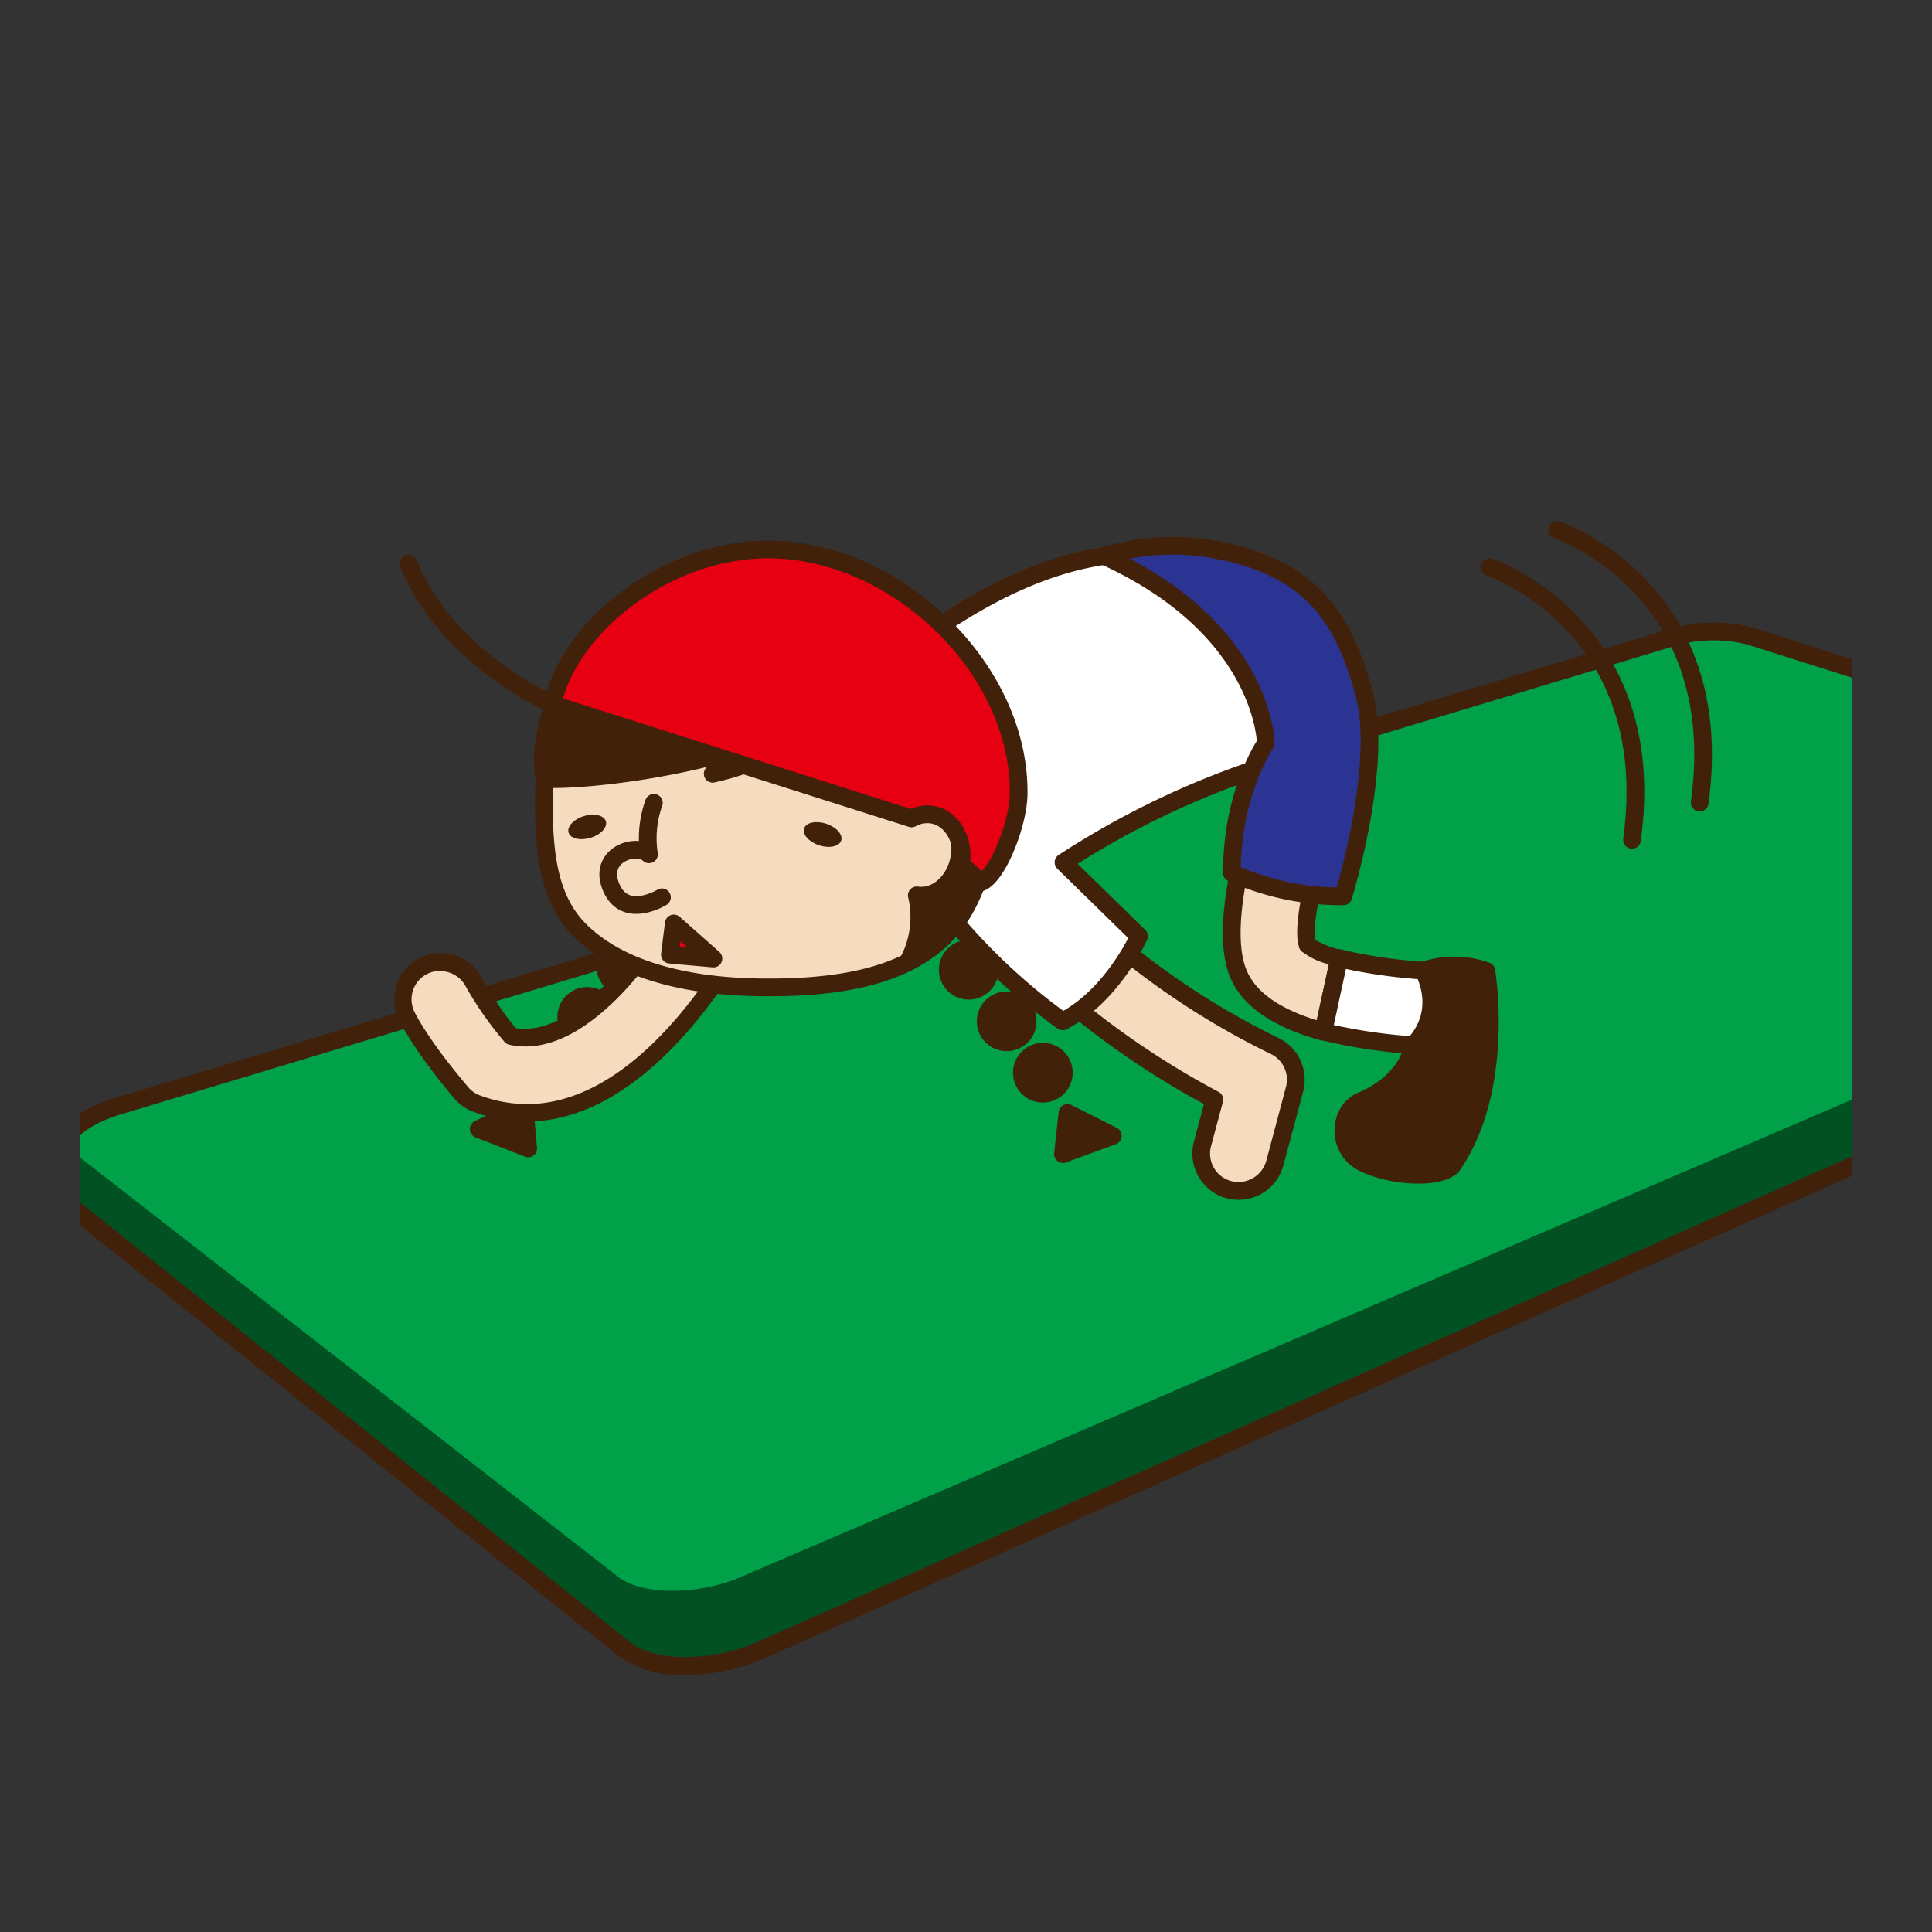 <svg id="レイヤー_1" data-name="レイヤー 1" xmlns="http://www.w3.org/2000/svg" xmlns:xlink="http://www.w3.org/1999/xlink" viewBox="0 0 218 218"><rect x="0" y="0" width="218" height="218" fill="#333333" stroke="none"/><defs><style>.cls-1,.cls-18{fill:none;}.cls-2{clip-path:url(#clip-path);}.cls-3{clip-path:url(#clip-path-2);}.cls-4{fill:#9b7656;}.cls-5{clip-path:url(#clip-path-3);}.cls-6{fill:#fff1e1;}.cls-7{fill:#40210d;stroke:#40210d;}.cls-12,.cls-15,.cls-16,.cls-17,.cls-18,.cls-19,.cls-7{stroke-linecap:round;stroke-linejoin:round;stroke-width:2px;}.cls-8{clip-path:url(#clip-path-4);}.cls-12,.cls-9{fill:#42210b;}.cls-10{fill:#015123;}.cls-11{fill:#00a148;}.cls-12,.cls-15,.cls-16,.cls-17,.cls-18,.cls-19{stroke:#42210b;}.cls-13,.cls-16{fill:#f5dcbe;}.cls-14,.cls-15{fill:#fff;}.cls-17{fill:#e60012;}.cls-19{fill:#2c3493;}.cls-20{clip-path:url(#clip-path-5);}</style><clipPath id="clip-path"><rect id="SVGID" class="cls-1" x="484" y="-469" width="200" height="200" rx="10"/></clipPath><clipPath id="clip-path-2"><rect id="SVGID-2" data-name="SVGID" class="cls-1" x="182.24" y="-537" width="568.77" height="326.6"/></clipPath><clipPath id="clip-path-3"><rect id="SVGID-3" data-name="SVGID" class="cls-1" x="9" y="-230" width="200" height="200" rx="10"/></clipPath><clipPath id="clip-path-4"><rect id="SVGID-4" data-name="SVGID" class="cls-1" x="9" y="9" width="200" height="200" rx="10"/></clipPath><clipPath id="clip-path-5"><rect id="SVGID-5" data-name="SVGID" class="cls-1" x="246.02" y="260.04" width="200" height="200" rx="10"/></clipPath></defs><title>2-2-1 はう</title><g class="cls-2"><g class="cls-3"><path class="cls-4" d="M633.61-325l-.5-1.12-1.65.75L439-358.27l-.27-.05-380.4,66-2.12.37L219.54,55.32l.85,1.81L717.12-310.68ZM517-341.61l46.95,8-455,145.94L87.41-233.38,517.05-341.21ZM86-236.4,72.05-266,473.8-349l36.14,6.18Zm484.92-96,55.2,9.44L147-106.72l-36.64-77.92ZM438.75-355l26.18,4.48L70.61-269.1,61-289.46ZM148.37-103.75,631.9-321.94,709-308.74,221.66,52.11Z"/></g></g><g class="cls-5"><ellipse class="cls-6" cx="115.04" cy="-126.98" rx="173.57" ry="160.5"/><path class="cls-7" d="M85.54-13.7a12.44,12.44,0,0,1-15.25,0,45.92,45.92,0,0,1-2.68,8C66-2.46,65.09-.07,67,1.91c5.53,5.92,15.4,5.28,20.9,0A70.35,70.35,0,0,0,87-5.67C86-10,85.54-13.7,85.54-13.7Z"/></g><g class="cls-8"><path class="cls-9" d="M196.21,74.62a13.89,13.89,0,0,1,4,.53l72,23.08c3,1,3.65,2.55,1.42,3.53L85.4,185.28a20.15,20.15,0,0,1-8,1.68,10.41,10.41,0,0,1-6.32-1.68l-62.53-50c-.62-.5-.5-1-.45-1.75l.26-4L192.14,75.15a14.5,14.5,0,0,1,4.07-.53m0-2a16.23,16.23,0,0,0-4.66.62L7.79,127.66a2,2,0,0,0-1.43,1.79l-.26,4v.21a3.36,3.36,0,0,0,1.21,3.23l62.53,50A12.24,12.24,0,0,0,77.4,189a22.19,22.19,0,0,0,8.81-1.85l188.21-83.52c2.37-1,2.54-2.71,2.51-3.38-.07-1.19-.84-2.83-4.13-3.89l-72-23.08a15.82,15.82,0,0,0-4.63-.62Z"/><path class="cls-9" d="M193.38,72.26a13.63,13.63,0,0,1,3.93.51L267.42,95c2.91.92,3.51,2.45,1.31,3.4L83.65,177.92a20.11,20.11,0,0,1-7.78,1.58,10.22,10.22,0,0,1-6.12-1.58L8.94,130.54c-1.73-1.35.45-3.52,4.77-4.82L189.36,72.77a14.53,14.53,0,0,1,4-.51m0-2a16.68,16.68,0,0,0-4.6.59l-175.65,53c-2.29.69-6.2,2.26-6.73,5.08a3.27,3.27,0,0,0,1.31,3.23L68.52,179.5a12.1,12.1,0,0,0,7.35,2,22.2,22.2,0,0,0,8.57-1.74l185.08-79.5c2.39-1,2.57-2.68,2.53-3.34-.05-1.17-.8-2.78-4-3.8L197.92,70.86a15.61,15.61,0,0,0-4.54-.6Z"/><path class="cls-10" d="M200.23,75.15l72,23.08c3,1,3.65,2.55,1.42,3.53L85.4,185.28c-5,2.23-11.53,2.23-14.32,0l-62.53-50c-.62-.5-.5-1-.45-1.75l.26-4L192.14,75.15A15.84,15.84,0,0,1,200.23,75.15Z"/><path class="cls-11" d="M197.31,72.77,267.42,95c2.91.92,3.51,2.45,1.31,3.4L83.65,177.92c-4.9,2.11-11.21,2.11-13.9,0L8.94,130.54c-1.73-1.35.45-3.52,4.77-4.82L189.36,72.77A15.74,15.74,0,0,1,197.31,72.77Z"/></g><circle class="cls-12" cx="70.66" cy="109.01" r="2.37"/><circle class="cls-12" cx="66.26" cy="114.74" r="2.37"/><circle class="cls-12" cx="62.06" cy="120.45" r="2.37"/><polygon class="cls-12" points="59.19 124.94 54.02 127.4 59.6 129.58 59.19 124.94"/><path class="cls-13" d="M139.76,134.38a4.13,4.13,0,0,1-1.09-.14,4.23,4.23,0,0,1-3-5.17l1.34-5A95.48,95.48,0,0,1,112,104.85a4.22,4.22,0,0,1,6.34-5.58h0A88.43,88.43,0,0,0,143.79,118a4.22,4.22,0,0,1,2.28,4.91l-2.23,8.33A4.21,4.21,0,0,1,139.76,134.38Z"/><path class="cls-9" d="M139.76,135.38a5.67,5.67,0,0,1-1.35-.17,5.23,5.23,0,0,1-3.69-6.4l1.13-4.23a96.49,96.49,0,0,1-24.65-19.07,5.22,5.22,0,0,1,7.84-6.9,87.35,87.35,0,0,0,25.18,18.49,5.24,5.24,0,0,1,2.82,6.08l-2.23,8.33A5.23,5.23,0,0,1,139.76,135.38ZM115.12,98.84a3.22,3.22,0,0,0-2.41,5.35,94.34,94.34,0,0,0,24.77,19,1,1,0,0,1,.51,1.14l-1.34,5a3.21,3.21,0,0,0,2.28,3.94,3.26,3.26,0,0,0,3.95-2.28l2.22-8.33a3.21,3.21,0,0,0-1.74-3.75,89,89,0,0,1-25.82-19A3.2,3.2,0,0,0,115.12,98.84Z"/><path class="cls-13" d="M59.4,125.55a16.11,16.11,0,0,1-5.69-1,4.28,4.28,0,0,1-1.77-1.25c-4.44-5.3-5.93-8.31-6.08-8.63a4.22,4.22,0,0,1,7.6-3.67,39,39,0,0,0,4.17,5.92c8.37,1.86,17.08-11.59,19.56-16.66a4.22,4.22,0,0,1,7.59,3.71C84.3,104.9,74,125.55,59.4,125.55Z"/><path class="cls-9" d="M59.4,126.55a17.28,17.28,0,0,1-6-1.11,5.3,5.3,0,0,1-2.19-1.55c-4.52-5.4-6.06-8.5-6.22-8.84a5.24,5.24,0,0,1,2.46-7,5.24,5.24,0,0,1,7,2.43A36.52,36.52,0,0,0,58.18,116c7.13,1.18,15.25-10.33,18.12-16.19a5.14,5.14,0,0,1,3-2.65,5.23,5.23,0,0,1,6.39,7.24C85.24,105.26,74.66,126.55,59.4,126.55Zm-9.74-17a3.27,3.27,0,0,0-1.39.31,3.21,3.21,0,0,0-1.51,4.3c.15.31,1.58,3.21,6,8.42a3.17,3.17,0,0,0,1.34,1,15.28,15.28,0,0,0,5.35,1c14,0,24.06-20.21,24.48-21.07a3.22,3.22,0,0,0-1.48-4.31,3.21,3.21,0,0,0-4.31,1.48c-2.67,5.46-11.6,19.21-20.68,17.2a1,1,0,0,1-.56-.35,40,40,0,0,1-4.28-6.1A3.24,3.24,0,0,0,49.66,109.58Z"/><path class="cls-13" d="M147.5,106.53c-.78-2.28,1.51-11.78,4.86-20.11a4.22,4.22,0,1,0-7.83-3.16c-1.84,4.55-7.59,19.9-4.79,26.6,1.39,3.35,5.22,5.34,9.58,6.53l1.79-8.27A8.21,8.21,0,0,1,147.5,106.53Zm0,.08h0Z"/><path class="cls-9" d="M149.32,117.39l-.26,0c-5.45-1.49-8.9-3.88-10.25-7.11-2.86-6.86,2.4-21.42,4.79-27.36a5.22,5.22,0,1,1,9.69,3.9c-3.32,8.26-5.32,17-4.9,19.21a9.18,9.18,0,0,0,3,1.15,1,1,0,0,1,.72,1.18l-1.79,8.27a1,1,0,0,1-.46.65A1.07,1.07,0,0,1,149.32,117.39Zm-.87-35.77a3.24,3.24,0,0,0-3,2c-3.69,9.19-6.9,20.8-4.79,25.85,1,2.44,3.68,4.34,7.91,5.65l1.37-6.31a8.18,8.18,0,0,1-2.9-1.34,1.05,1.05,0,0,1-.46-.56l0-.07c-1-2.8,1.75-13,4.88-20.81a3.21,3.21,0,0,0-3-4.42Z"/><path class="cls-14" d="M164.17,109.63a56.23,56.23,0,0,1-13.06-1.51l-1.79,8.27a60.45,60.45,0,0,0,14.84,1.69C166.49,118.08,166.5,109.63,164.17,109.63Z"/><path class="cls-9" d="M164.16,119.08a62,62,0,0,1-15.1-1.72,1,1,0,0,1-.71-1.18l1.79-8.27a1,1,0,0,1,.45-.64,1,1,0,0,1,.78-.12,56.06,56.06,0,0,0,12.8,1.48c2,0,2.74,2.82,2.74,5.23S166.19,119.08,164.16,119.08Zm-13.66-3.42a61.59,61.59,0,0,0,13.66,1.42c.21-.11.75-1.19.75-3.23s-.53-3.09-.76-3.22a59.38,59.38,0,0,1-12.28-1.3Zm13.66-5h0Z"/><path class="cls-12" d="M160.64,109.52c2.47,5.22-1.17,8.41-1.17,8.41s-.44,4-5.84,6.29c-2.67,1.15-2.78,5.35,0,6.88s8.45,2.11,10.21.47c6.1-8.75,3.87-22,3.87-22A10.66,10.66,0,0,0,160.64,109.52Z"/><path class="cls-15" d="M124.6,62.74c-13.7,2-28.55,13.58-46,33.61s29.24,7.78,29.24,7.78a68.2,68.2,0,0,0,12.06,11.11c5.63-2.87,8.62-9.6,8.62-9.6L120,97.31a95.46,95.46,0,0,1,28.05-12.43S137.51,62.74,124.6,62.74Z"/><circle class="cls-12" cx="109.31" cy="109.42" r="2.37"/><circle class="cls-12" cx="113.59" cy="115.24" r="2.37"/><circle class="cls-12" cx="117.67" cy="121.04" r="2.37"/><polygon class="cls-12" points="120.45 125.58 125.57 128.16 119.94 130.22 120.45 125.58"/><path class="cls-16" d="M111.83,90c-.07,6.31-1.83,12.48-5.63,16-4.78,4.46-12.44,5.5-20.35,5.41s-15.7-1.77-20.37-6.39c-3.67-3.63-4.17-9-4.1-15.29.15-14.22,10.75-25.94,25-25.79A25.75,25.75,0,0,1,111.83,90Z"/><path class="cls-12" d="M102.72,91.48A3.56,3.56,0,0,1,105,91c2.23.35,3.7,2.87,3.28,5.64s-2.59,4.73-4.83,4.39a10.72,10.72,0,0,1-1,7.53,29.34,29.34,0,0,0,3.7-2.55c3.8-3.55,5.56-9.72,5.63-16A25.75,25.75,0,0,0,86.36,64c-11.69-.12-23.26,7.92-24.92,19.6a12,12,0,0,0,0,4.29c3.36.2,13.57-.69,23.08-3.71-1.72,1.16-3.12,2.55-4.1,3.13a29.07,29.07,0,0,0,13.21-6.76C97.4,90.1,102.72,91.48,102.72,91.48Z"/><path class="cls-16" d="M73.78,90.59a11.84,11.84,0,0,0-.55,5.81c-1.4-1.35-5.59,0-4.38,3.43,1.46,4.12,5.84,1.42,5.84,1.42"/><ellipse class="cls-9" cx="66.26" cy="93.31" rx="2.2" ry="1.28" transform="translate(-24.3 23.34) rotate(-16.93)"/><ellipse class="cls-9" cx="92.84" cy="94.17" rx="1.28" ry="2.2" transform="translate(-25.57 153.07) rotate(-71.86)"/><polygon class="cls-17" points="76.03 104.2 75.59 107.72 80.5 108.16 76.03 104.2"/><path class="cls-17" d="M102.86,92.35a3.61,3.61,0,0,1,2.28-.43c2.24.34,3.72,2.84,3.29,5.57l2.24,2.08c1.91-.72,4.24-6.64,4.27-10,.15-14.06-13.68-27.42-28-27.57-11.73-.13-22.77,8.74-24.61,17.48Z"/><path class="cls-18" d="M62.37,79.46s-11.7-4.89-16.28-15.84"/><path class="cls-19" d="M124.6,62.74A26.44,26.44,0,0,1,137,62c11.08,2,14.6,7.87,16.89,16.09s-2.32,23.05-2.32,23.05A30.07,30.07,0,0,1,139,98.5c0-9.17,3.83-14.62,3.83-14.62S142.72,71,124.6,62.74Z"/><path class="cls-18" d="M168.08,64s19.4,6.52,16.07,30.77"/><path class="cls-18" d="M175.72,59.8s19.4,6.52,16.07,30.76"/><g class="cls-20"><ellipse class="cls-6" cx="343.03" cy="359.49" rx="173.57" ry="160.5"/></g></svg>